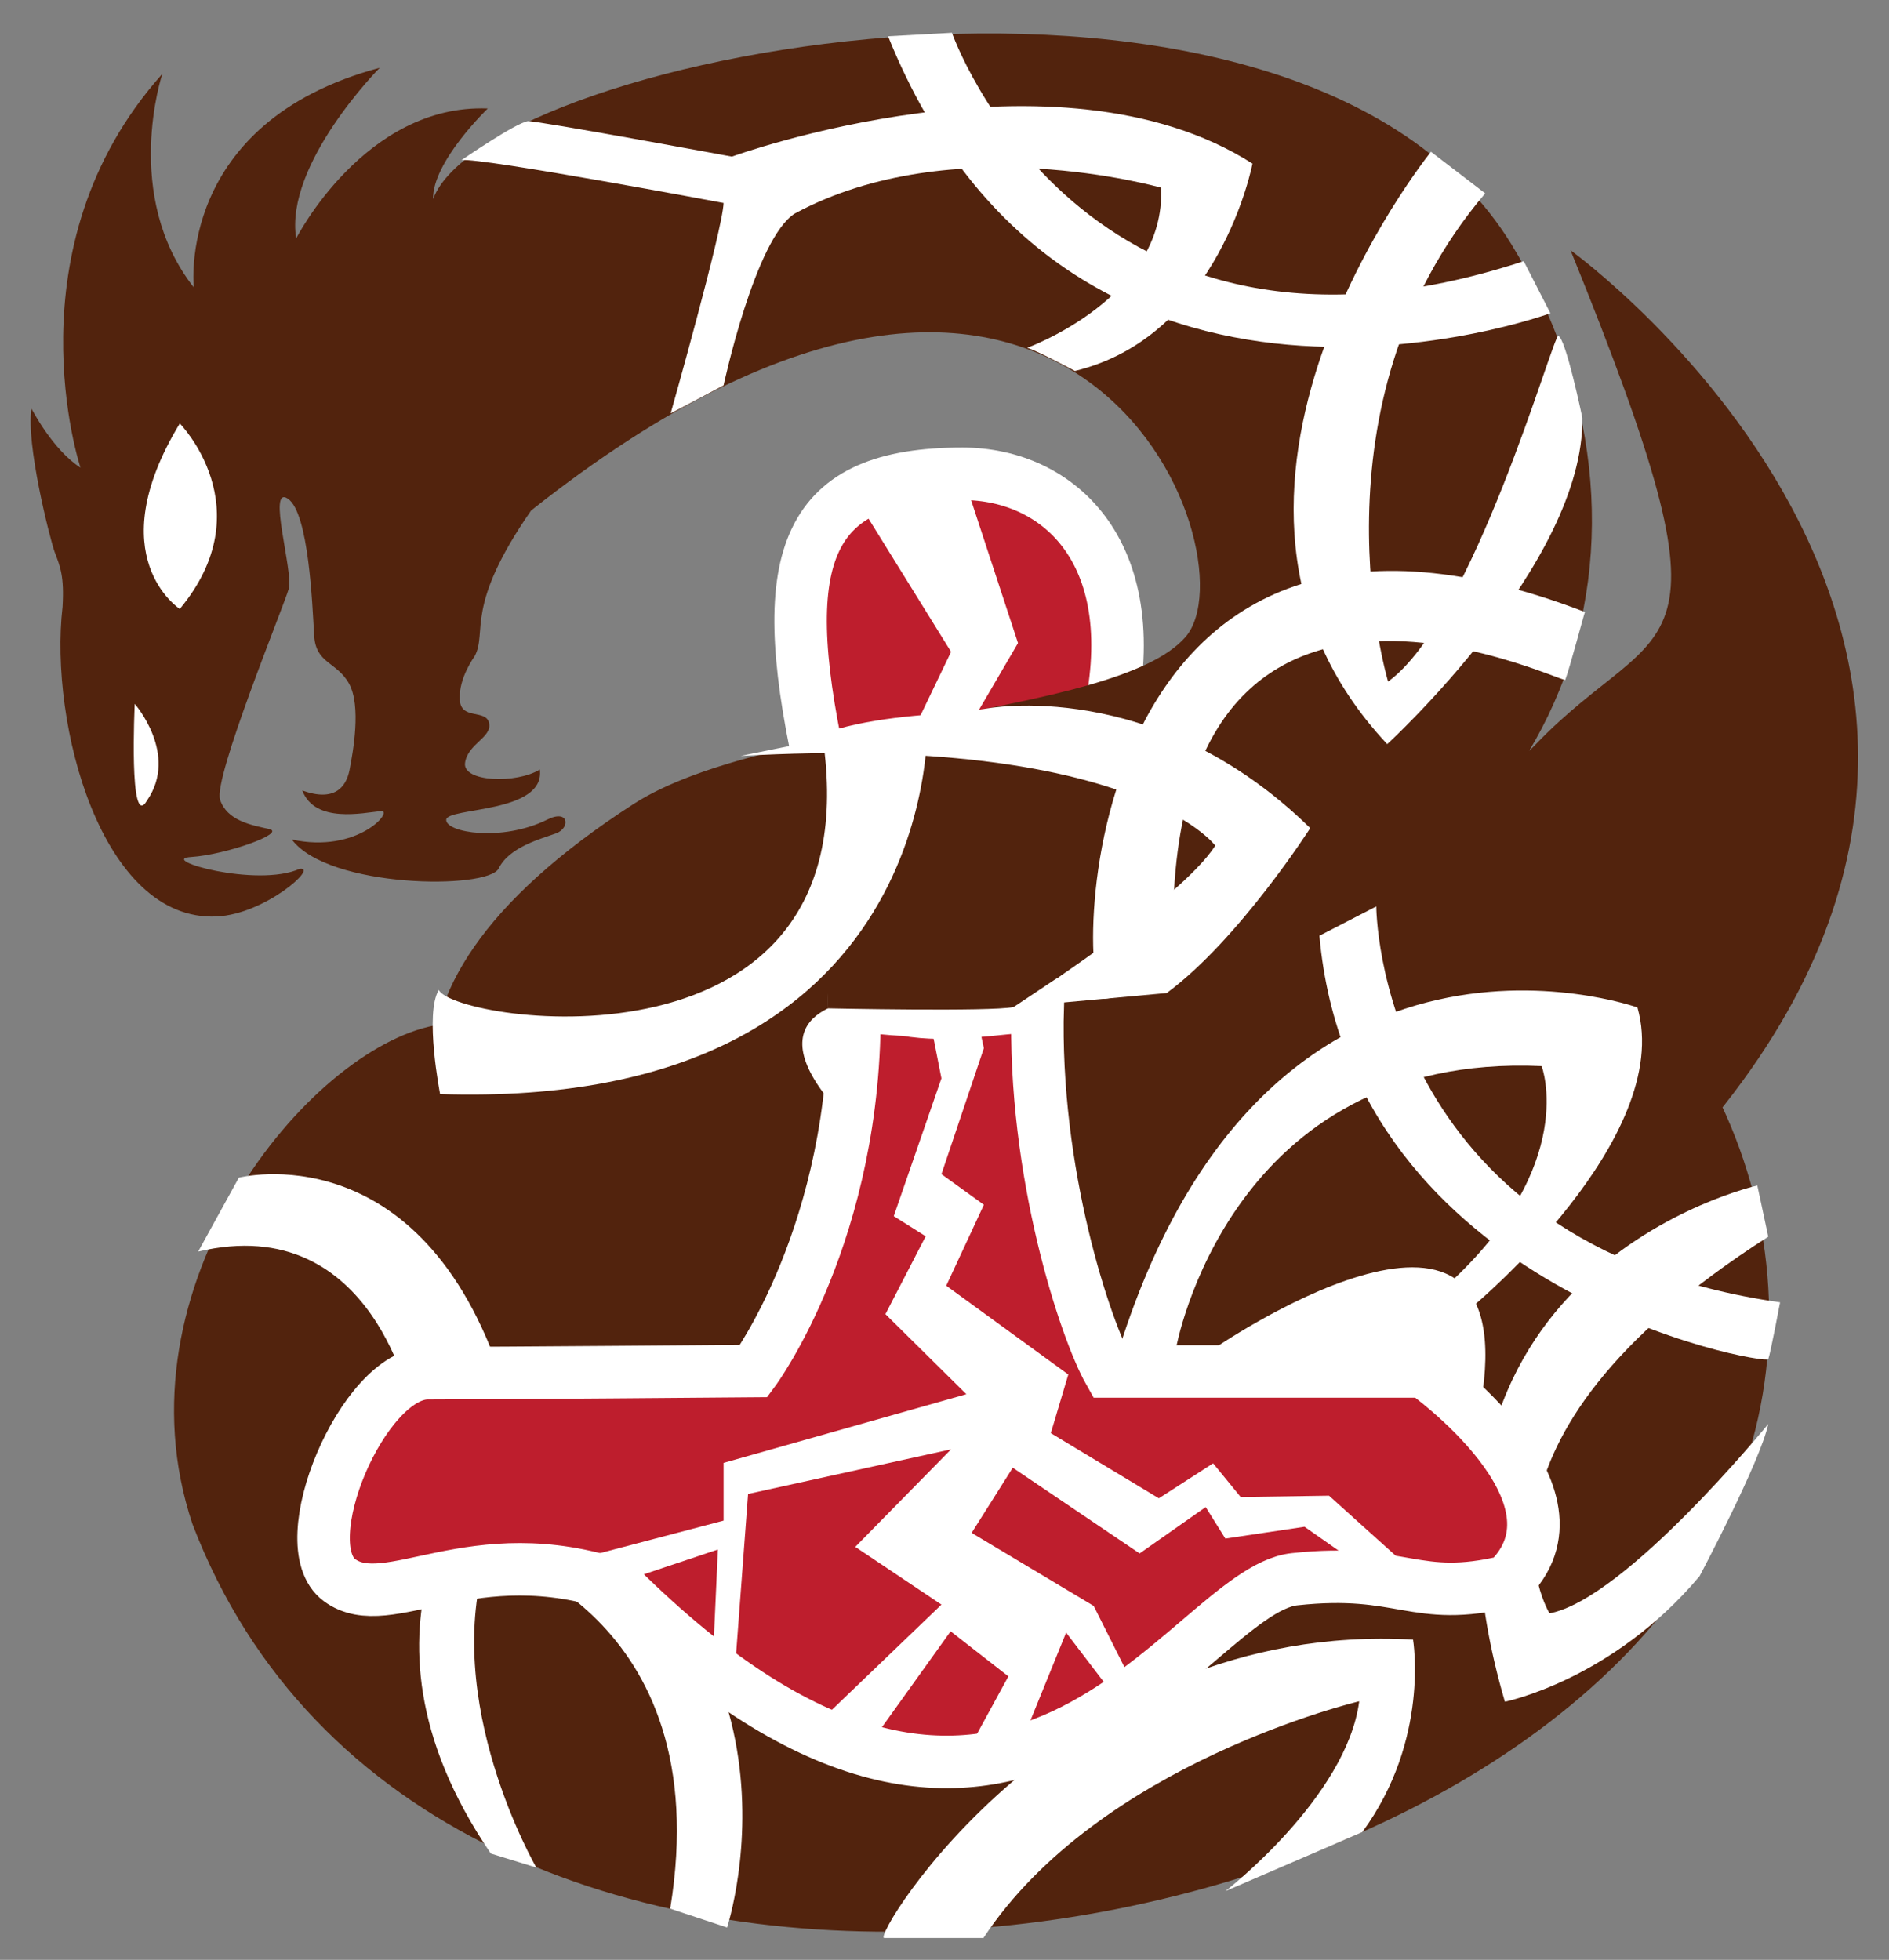 <svg xmlns="http://www.w3.org/2000/svg" id="Layer_1" width="431.8" height="448" viewBox="0 0 431.8 448"><rect x="0" y="0" width="431.8" height="448" fill="#808080" stroke="none"/><style>.st0{fill:#be1e2d;stroke:#fff;stroke-width:12;stroke-miterlimit:10}.st1{fill:#52230d}.st2{fill:#fff}</style><path d="M219 168.9c10.5-.6 20.9-.8 31.3-2.5.9-.2 1.9-.3 2.8-.5 9.4-39.2-10.9-57.6-33.1-57.6-35.5 0-43.1 18.1-32.7 66.1 9.8-4.1 22.3-4.9 31.7-5.5z" class="st0"/><path d="M49.5 209.5c-26.3 1.2-38.3-44-35.2-70.8.4-6.9-.5-9.1-1.8-12.5-1.2-3.4-6.6-24.9-5.3-32.8 0 0 4.8 9.4 11.2 13.5 0 0-16.8-50.3 18.7-90 0 0-9.3 27.8 7.2 48.8 0 0-4.2-37.7 42.5-50.2 0 0-21.8 22-19.1 39 0 0 15.7-30.8 43.8-29.7 0 0-12.7 12.2-12.5 20.7C111.5 12 296.3-23.9 345.4 55.7c19.6 31.9 24.2 69.8 11 102.2-12.6 31-41.2 56.9-88.2 67.5-21.4 4.8-46.5 6.5-75.7 4.1-1.1-.1-2-.1-2.9 0-14.4 1.2-6.7 22.8 1.9 21.5 7.7-1.2 97.1-77.1 151.2-50.6s78.2 95.9 49.5 150c-55.4 104-294.4 138.7-348.2-2-18.2-54.3 26.6-108.6 55.4-114 0 0 213.3-24.2 251.5-64.1 29.7-31 48.1-14.5 8.1-113.1 0 0 132.6 95.7 21.1 211.5 0 0-49.9 91.8-38.2 49.3s-36.8-52.6-71.4-12.3c-20.2 23.5-89.9 15-134.1-11.2-42-25-60.8-66 8.4-110.7 30.4-19.6 110.2-19.7 126.2-38.2s-25.2-127.5-149.6-28.9c-15.4 22.2-9.9 27.7-12.9 33.3 0 0-3.7 5-3.4 9.9.2 4.8 6 2.1 6.7 5.4s-4.9 4.7-5.5 9.1 11.8 4.8 17.1 1.5c1.3 10.1-21.3 8.6-21.4 11.5-.1 2.9 12.6 5.1 23 0 5.1-2.6 5.4 1.9 2.1 3.1-3.3 1.2-10.7 3.1-13.1 8-2.4 4.9-38.9 4.6-47.3-6.6 15.1 3.3 23.4-6.7 20.4-6.5-4.1.4-15.1 2.9-18-4.7 7.2 2.6 10-.6 10.8-4.7.8-4.1 2.7-14.6-.1-19.7-2.8-5.1-7.7-4.5-8-11.2-.4-6.7-1.2-27.9-6-31.1-4.8-3.2 1.3 16.7.2 20.6-1.1 3.9-17.3 43.3-15.7 48.2 1.6 4.8 7.1 5.8 11.2 6.7s-9.9 5.9-17.8 6.4 15 7.1 24.8 2.7c4.4-.6-7.9 10.4-19 10.9z" class="st1"/><path d="M30.8 160.9s10.1 11.5 2.8 22.1c-4.2 7.2-2.8-22.1-2.8-22.1zm10.3-64.1s19.1 19.4 0 42.4c0 0-18.5-11.9 0-42.4zm126.2-61s74.2-27 119 1.6c0 0-7.5 39.4-40.6 47.4 0 0-8.1-4.4-10.9-5.3 0 0 31.8-11.5 30.6-36.6 0 0-47.6-13.6-83.7 5.9-9.1 5.7-16.3 39.3-16.3 39.3l-12.1 6.4s11.9-42 12.1-48.1c0 0-55.4-10.4-59.9-9.8 0 0 12.5-8.6 15.2-8.9 2.3-.1 46.6 8.1 46.6 8.1z" class="st2"/><path d="M217.6 7.5s29.9 85.3 130.7 52.2l6.1 11.9S244.9 111.9 203 8.3l14.6-.8z" class="st2"/><path d="M327.1 34.7s-63.4 78.5-10 135.4c0 0 45.1-41.3 44.6-74.6 0 0-3.8-18.3-5.5-18.7-1.2-.3-19.4 64.9-38.9 79 0 0-19-63.1 22.2-111.6l-12.4-9.5z" class="st2"/><path d="M357.8 155.4c-.4 1.1-97.2-47-89.2 70 0 0-14.9 2.9-16.1 2.9-7.1 0-8.2-133.8 109.8-88.4-.1 0-3.5 12.9-4.5 15.5zm-89 152.9s12-67.8 83.6-64.6c0 0 8.6 22.5-21.5 50l5.9 4.8s46-38.3 37.5-68.2c0 0-88.2-31.6-120.7 85.5.1-.1 8.6-.5 15.2-7.5z" class="st2"/><path d="M314.6 207.2s0 77.3 92.3 90.5c0 0-2.2 11.7-2.7 13-.5 1.4-95.3-15.1-102.6-96.8l13-6.7zm-34.5 225.1s27.7-21.4 30.6-43.4c0 0-59.4 14-85.9 54.1h-22.7c-2.9 0 41-72.7 120.9-68.2 0 0 3.9 22.9-11.6 44l-31.3 13.5zM54.6 269.2s41.6-10.7 60.3 46.5l-20.8 6.4s-8.4-45.6-48.8-36l9.3-16.9zM225.3 162s38.6-7.6 74.2 27.3c0 0-16.3 25.5-32.8 37.7l-35 3.2s37.9-24.1 46.1-36.9c0 0-18.9-25.5-108.5-20.5 0 0 48.3-9.9 56-10.8zm-59.1 278.6s24.2-73.5-54.8-106.2c0 0-35.6 36 .8 89.3l10.4 3.2s-22.1-38.1-11.2-71.8c0 0 52.9 13.4 41.8 81.2l13 4.3z" class="st2"/><path d="M401.7 271s-86.6 19.3-57.7 118c0 0 24.5-4.9 44.5-28.7 0 0 13.9-26.2 15.7-34.8 0 0-32.6 40-50 43.3 0 0-24-38.8 50-86.1l-2.5-11.7z" class="st2"/><path d="M325.5 313.5h-72c-5.3-9.4-17.4-45.3-16.3-83.6-10.7.5-19.7 2.7-30.3.9-3.4-.1-8.2-.6-11.6-1.2.7 51.9-23 83.8-23 83.8s-59.7.5-74.5.5-31.3 39.1-20.2 47.3c11.1 8.2 30.4-9.9 63.7 1.3 90.7 90.1 129.6 1.2 154.6-1.5s27.3 5.6 48.6.5c20.8-19.8-19-48-19-48z" class="st0"/><path d="M207.4 169.8c4.1-.4 8-.7 11.6-.9h.9l12.8-21.9-12.7-38.7-24.6 5.2 22 35.5-10 20.8zm96.4 172.1l-20.2.3-6.3-7.7-12.4 8-24.7-14.9 4-13.4-27.9-20.3 8.6-18.5-9.7-7 9.7-28.8-1.9-8.8c-3.7-.4-6.5.6-10.9 0l3.1 15.7-10.9 31.5 7.3 4.6-9.2 17.8 18.5 18.3-55.5 15.7v13.2l-36.5 9.6 12.5 4.6 22.7-7.6-1.2 26.4 4.9 3.6 3.2-42.7 46.4-10.2-21.9 22.3 19.7 13.2-27.6 26.5 10.5 6.4 19.2-26.8 13.2 10.3-10.8 19.8 12.5-1.5 11.5-28.3 13.2 17.3 3.6-2.5-10.5-20.9-27.9-16.7 9.4-14.9 29 19.6 15.1-10.6 4.5 7.2 18.1-2.7 10.7 7.5 12 .8-17.1-15.4z" class="st2"/><path d="M212 164.3s4 89.5-111.4 85.8c0 0-3.6-18.4-.3-23.8 3.8 7.6 99.8 21.7 87.7-58 0-.2 21.7-3.6 24-4zm65 144.3s69.9-48.4 61.9 9.7l-61.9-9.7z" class="st2"/><path d="M198 228.3s-25.4 1.4-9.2 22.3c0 0 17.1-11.3 9.2-22.3z" class="st2"/><path d="M189.3 230.5s37.3.8 42.4-.3l10.8-7.2-53.6-.6.4 8.1z" class="st1"/></svg>